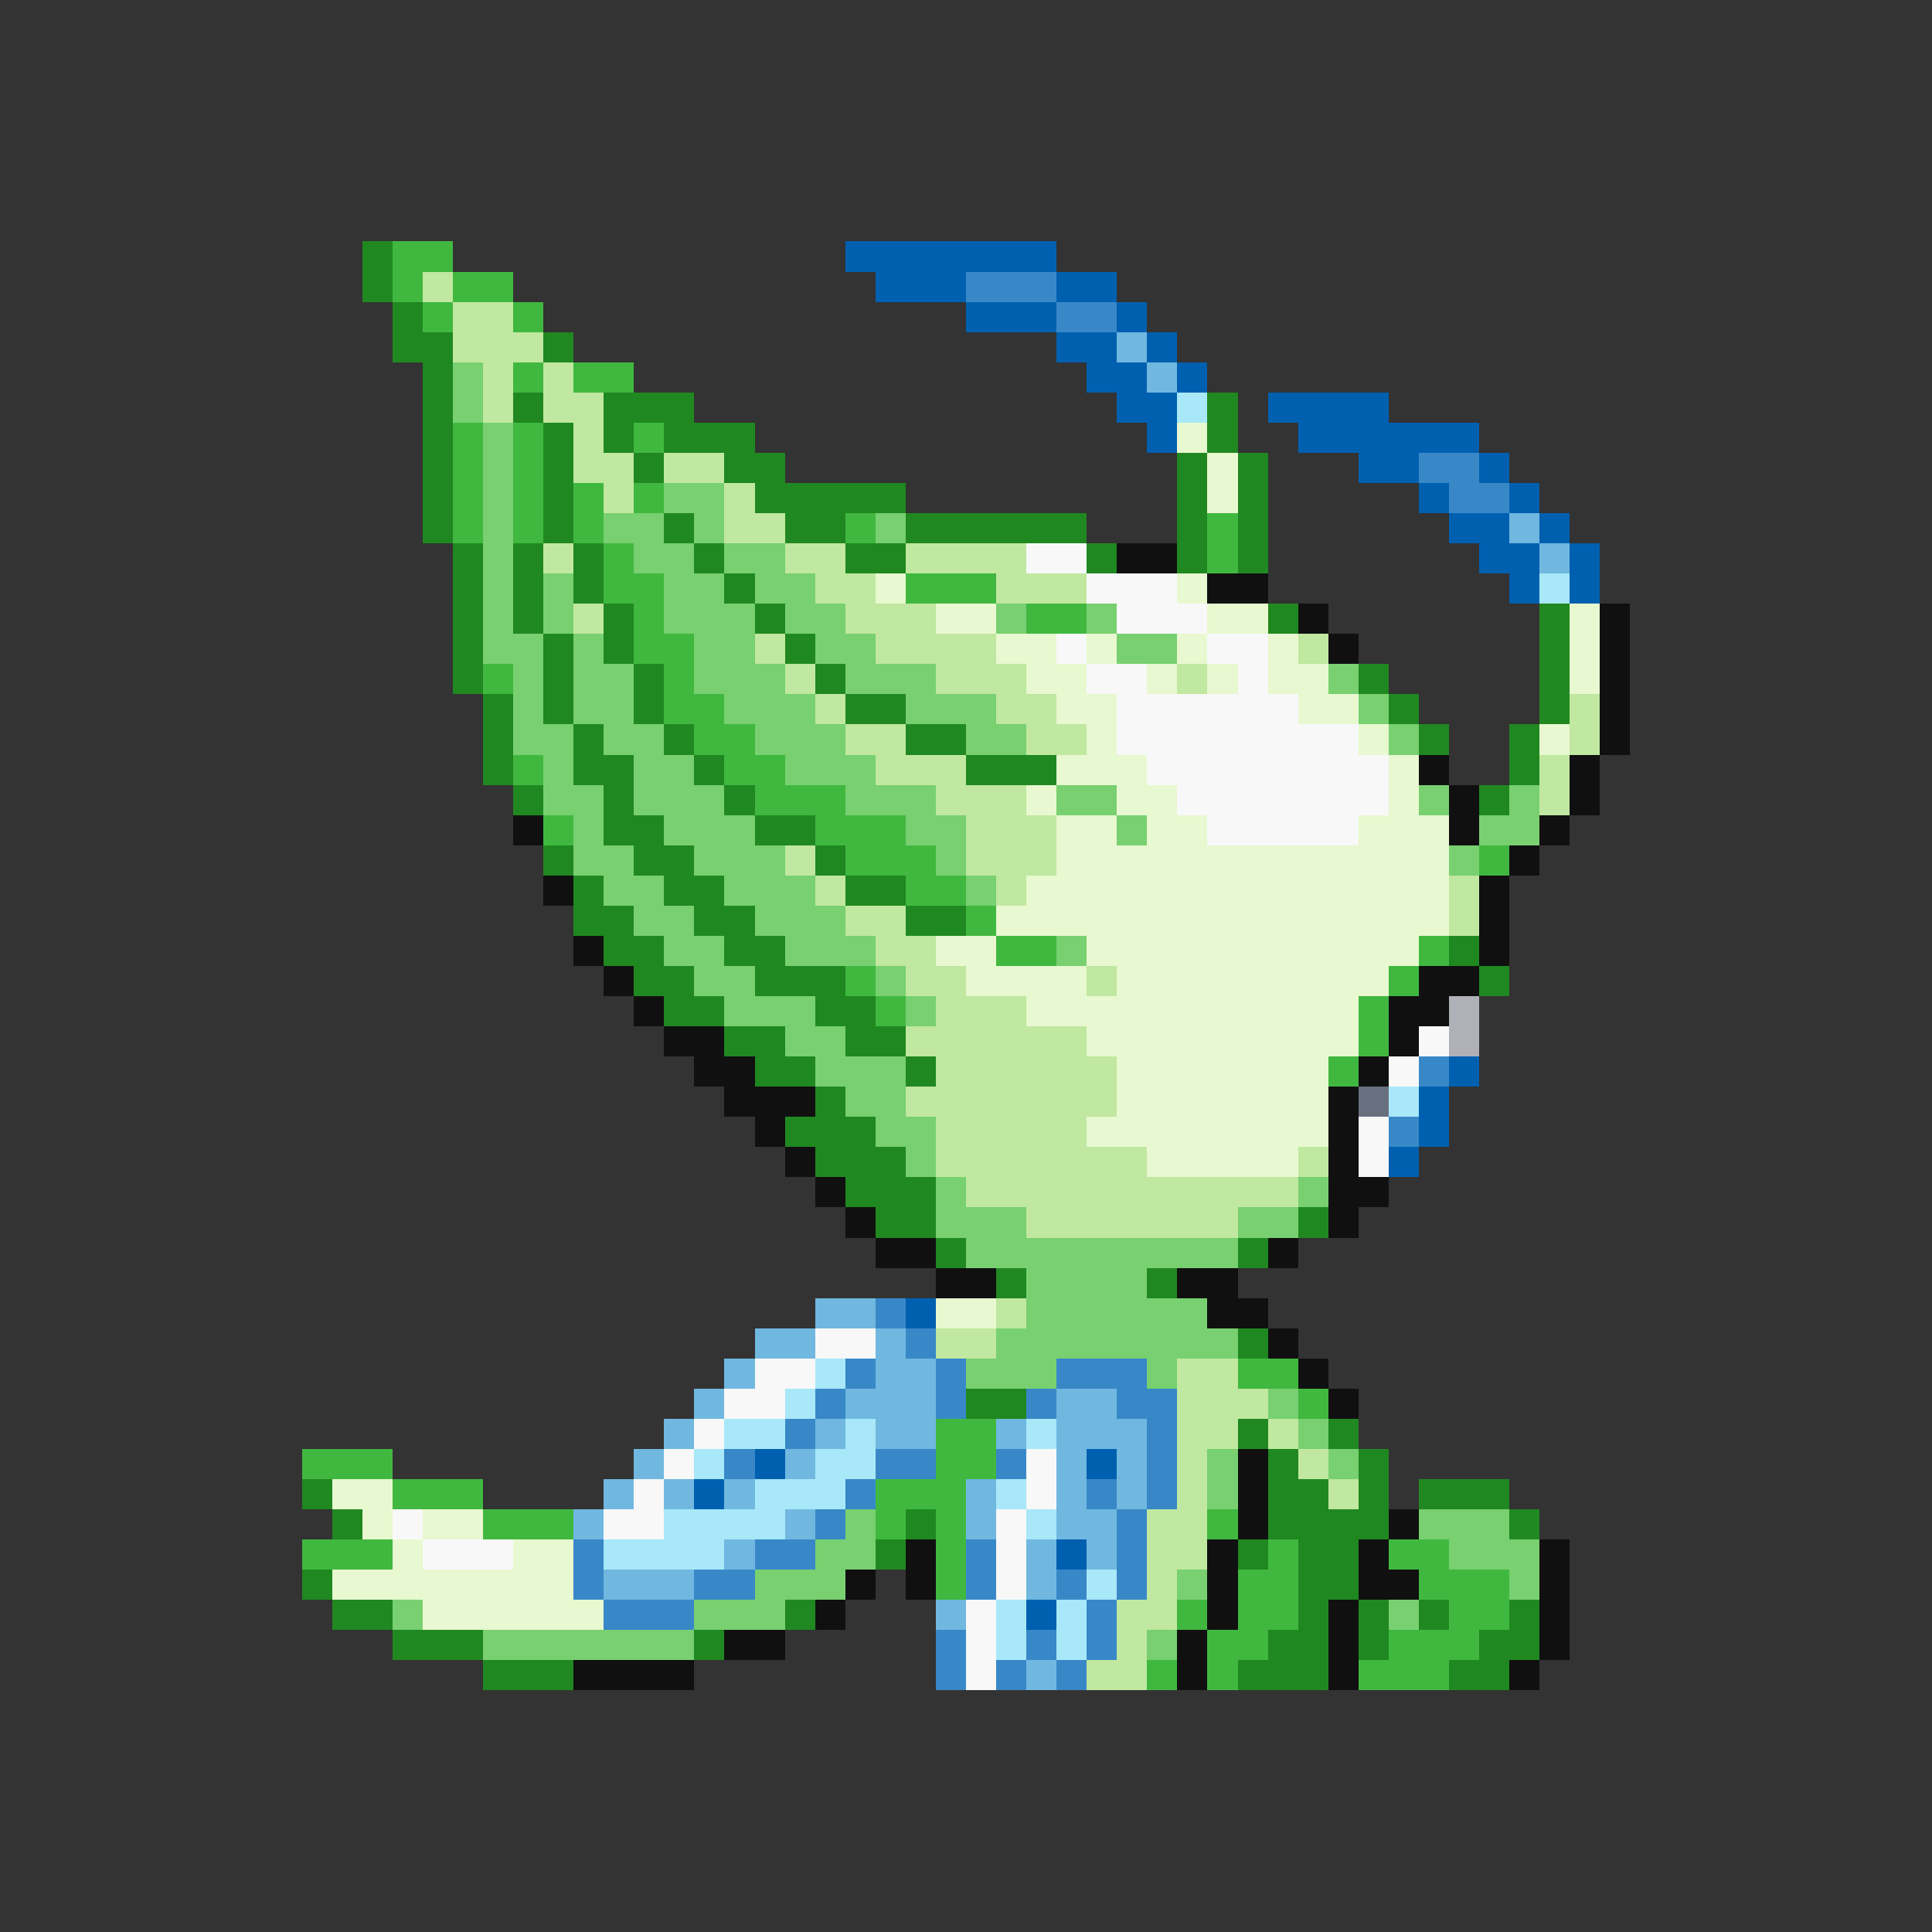 <svg xmlns="http://www.w3.org/2000/svg" viewBox="0 -0.5 64 64" shape-rendering="crispEdges">
<rect x="0" y="-0.5" width="64" height="64" fill="#333333" stroke="none"/>
<path stroke="#208820" d="M12 8h1M12 9h1M13 10h1M13 11h2M18 11h1M14 12h1M14 13h1M17 13h1M20 13h3M40 13h1M14 14h1M18 14h1M20 14h1M22 14h3M40 14h1M14 15h1M18 15h1M21 15h1M24 15h2M39 15h1M41 15h1M14 16h1M18 16h1M25 16h5M39 16h1M41 16h1M14 17h1M18 17h1M22 17h1M26 17h2M30 17h6M39 17h1M41 17h1M15 18h1M17 18h1M19 18h1M23 18h1M28 18h2M36 18h1M39 18h1M41 18h1M15 19h1M17 19h1M19 19h1M24 19h1M15 20h1M17 20h1M20 20h1M25 20h1M42 20h1M51 20h1M15 21h1M18 21h1M20 21h1M26 21h1M51 21h1M15 22h1M18 22h1M21 22h1M27 22h1M45 22h1M51 22h1M16 23h1M18 23h1M21 23h1M28 23h2M46 23h1M51 23h1M16 24h1M19 24h1M22 24h1M30 24h2M47 24h1M50 24h1M16 25h1M19 25h2M23 25h1M32 25h3M50 25h1M17 26h1M20 26h1M24 26h1M49 26h1M20 27h2M25 27h2M18 28h1M21 28h2M27 28h1M19 29h1M22 29h2M28 29h2M19 30h2M23 30h2M30 30h2M20 31h2M24 31h2M48 31h1M21 32h2M25 32h3M49 32h1M22 33h2M27 33h2M24 34h2M28 34h2M25 35h2M30 35h1M27 36h1M26 37h3M27 38h3M28 39h3M29 40h2M43 40h1M31 41h1M41 41h1M33 42h1M38 42h1M41 44h1M32 46h2M41 47h1M44 47h1M42 48h1M45 48h1M10 49h1M42 49h2M45 49h1M47 49h3M11 50h1M30 50h1M42 50h4M50 50h1M29 51h1M41 51h1M43 51h2M10 52h1M43 52h2M11 53h2M26 53h1M43 53h1M45 53h1M47 53h1M50 53h1M13 54h3M23 54h1M42 54h2M45 54h1M49 54h2M16 55h3M41 55h3M48 55h2" />
<path stroke="#40b840" d="M13 8h2M13 9h1M15 9h2M14 10h1M17 10h1M17 12h1M19 12h2M15 14h1M17 14h1M21 14h1M15 15h1M17 15h1M15 16h1M17 16h1M19 16h1M21 16h1M15 17h1M17 17h1M19 17h1M28 17h1M40 17h1M20 18h1M40 18h1M20 19h2M30 19h3M21 20h1M34 20h2M21 21h2M16 22h1M22 22h1M22 23h2M23 24h2M17 25h1M24 25h2M25 26h3M18 27h1M27 27h3M28 28h3M49 28h1M30 29h2M32 30h1M33 31h2M47 31h1M28 32h1M46 32h1M29 33h1M45 33h1M45 34h1M44 35h1M41 45h2M43 46h1M31 47h2M10 48h3M31 48h2M13 49h3M29 49h3M16 50h3M29 50h1M31 50h1M40 50h1M10 51h3M31 51h1M42 51h1M46 51h2M31 52h1M41 52h2M47 52h3M39 53h1M41 53h2M48 53h2M40 54h2M46 54h3M38 55h1M40 55h1M45 55h3" />
<path stroke="#0060b0" d="M28 8h7M29 9h3M35 9h2M32 10h3M37 10h1M35 11h2M38 11h1M36 12h2M39 12h1M37 13h2M42 13h4M38 14h1M43 14h6M45 15h2M49 15h1M47 16h1M50 16h1M48 17h2M51 17h1M49 18h2M52 18h1M50 19h1M52 19h1M48 35h1M47 36h1M47 37h1M46 38h1M30 43h1M25 48h1M36 48h1M23 49h1M35 51h1M34 53h1" />
<path stroke="#c0e8a0" d="M14 9h1M15 10h2M15 11h3M16 12h1M18 12h1M16 13h1M18 13h2M19 14h1M19 15h2M22 15h2M20 16h1M24 16h1M24 17h2M18 18h1M26 18h2M30 18h4M27 19h2M33 19h3M19 20h1M28 20h3M25 21h1M29 21h4M43 21h1M26 22h1M31 22h3M39 22h1M27 23h1M33 23h2M52 23h1M28 24h2M34 24h2M52 24h1M29 25h3M51 25h1M31 26h3M51 26h1M32 27h3M26 28h1M32 28h3M27 29h1M33 29h1M48 29h1M28 30h2M48 30h1M29 31h2M30 32h2M36 32h1M31 33h3M30 34h6M31 35h6M30 36h7M31 37h5M31 38h7M43 38h1M32 39h11M34 40h7M33 43h1M31 44h2M39 45h2M39 46h3M39 47h2M42 47h1M39 48h1M43 48h1M39 49h1M44 49h1M38 50h2M38 51h2M38 52h1M37 53h2M37 54h1M36 55h2" />
<path stroke="#3888c8" d="M32 9h3M35 10h2M47 15h2M48 16h2M47 35h1M46 37h1M29 43h1M30 44h1M28 45h1M31 45h1M35 45h3M27 46h1M31 46h1M34 46h1M37 46h2M26 47h1M38 47h1M24 48h1M29 48h2M33 48h1M38 48h1M28 49h1M36 49h1M38 49h1M27 50h1M37 50h1M19 51h1M25 51h2M32 51h1M37 51h1M19 52h1M23 52h2M32 52h1M35 52h1M37 52h1M20 53h3M36 53h1M31 54h1M34 54h1M36 54h1M31 55h1M33 55h1M35 55h1" />
<path stroke="#70b8e0" d="M37 11h1M38 12h1M50 17h1M51 18h1M27 43h2M25 44h2M29 44h1M24 45h1M29 45h2M23 46h1M28 46h3M35 46h2M22 47h1M27 47h1M29 47h2M33 47h1M35 47h3M21 48h1M26 48h1M35 48h1M37 48h1M20 49h1M22 49h1M24 49h1M32 49h1M35 49h1M37 49h1M19 50h1M26 50h1M32 50h1M35 50h2M24 51h1M34 51h1M36 51h1M20 52h3M34 52h1M31 53h1M34 55h1" />
<path stroke="#78d070" d="M15 12h1M15 13h1M16 14h1M16 15h1M16 16h1M22 16h2M16 17h1M20 17h2M23 17h1M29 17h1M16 18h1M21 18h2M24 18h2M16 19h1M18 19h1M22 19h2M25 19h2M16 20h1M18 20h1M22 20h3M26 20h2M33 20h1M36 20h1M16 21h2M19 21h1M23 21h2M27 21h2M37 21h2M17 22h1M19 22h2M23 22h3M28 22h3M44 22h1M17 23h1M19 23h2M24 23h3M30 23h3M45 23h1M17 24h2M20 24h2M25 24h3M32 24h2M46 24h1M18 25h1M21 25h2M26 25h3M18 26h2M21 26h3M28 26h3M35 26h2M47 26h1M50 26h1M19 27h1M22 27h3M30 27h2M37 27h1M49 27h2M19 28h2M23 28h3M31 28h1M48 28h1M20 29h2M24 29h3M32 29h1M21 30h2M25 30h3M22 31h2M26 31h3M35 31h1M23 32h2M29 32h1M24 33h3M30 33h1M26 34h2M27 35h3M28 36h2M29 37h2M30 38h1M31 39h1M43 39h1M31 40h3M41 40h2M32 41h9M34 42h4M34 43h6M33 44h8M32 45h3M38 45h1M42 46h1M43 47h1M40 48h1M44 48h1M40 49h1M28 50h1M47 50h3M27 51h2M48 51h3M25 52h3M39 52h1M50 52h1M13 53h1M23 53h3M46 53h1M16 54h7M38 54h1" />
<path stroke="#a8e8f8" d="M39 13h1M51 19h1M46 36h1M27 45h1M26 46h1M24 47h2M28 47h1M34 47h1M23 48h1M27 48h2M25 49h3M33 49h1M22 50h4M34 50h1M20 51h4M36 52h1M33 53h1M35 53h1M33 54h1M35 54h1" />
<path stroke="#e8f8d0" d="M39 14h1M40 15h1M40 16h1M29 19h1M39 19h1M31 20h2M40 20h2M52 20h1M33 21h2M36 21h1M39 21h1M42 21h1M52 21h1M34 22h2M38 22h1M40 22h1M42 22h2M52 22h1M35 23h2M43 23h2M36 24h1M45 24h1M51 24h1M35 25h3M46 25h1M34 26h1M37 26h2M46 26h1M35 27h2M38 27h2M45 27h3M35 28h13M34 29h14M33 30h15M31 31h2M36 31h11M32 32h4M37 32h9M34 33h11M36 34h9M37 35h7M37 36h7M36 37h8M38 38h5M31 43h2M11 49h2M12 50h1M14 50h2M13 51h1M17 51h2M11 52h8M14 53h6" />
<path stroke="#f8f8f8" d="M34 18h2M36 19h3M37 20h3M35 21h1M40 21h2M36 22h2M41 22h1M37 23h6M37 24h8M38 25h8M39 26h7M40 27h5M47 34h1M46 35h1M45 37h1M45 38h1M27 44h2M25 45h2M24 46h2M23 47h1M22 48h1M34 48h1M21 49h1M34 49h1M13 50h1M20 50h2M33 50h1M14 51h3M33 51h1M33 52h1M32 53h1M32 54h1M32 55h1" />
<path stroke="#101010" d="M37 18h2M40 19h2M43 20h1M53 20h1M44 21h1M53 21h1M53 22h1M53 23h1M53 24h1M47 25h1M52 25h1M48 26h1M52 26h1M17 27h1M48 27h1M51 27h1M50 28h1M18 29h1M49 29h1M49 30h1M19 31h1M49 31h1M20 32h1M47 32h2M21 33h1M46 33h2M22 34h2M46 34h1M23 35h2M45 35h1M24 36h3M44 36h1M25 37h1M44 37h1M26 38h1M44 38h1M27 39h1M44 39h2M28 40h1M44 40h1M29 41h2M42 41h1M31 42h2M39 42h2M40 43h2M42 44h1M43 45h1M44 46h1M41 48h1M41 49h1M41 50h1M46 50h1M30 51h1M40 51h1M45 51h1M51 51h1M28 52h1M30 52h1M40 52h1M45 52h2M51 52h1M27 53h1M40 53h1M44 53h1M51 53h1M24 54h2M39 54h1M44 54h1M51 54h1M19 55h4M39 55h1M44 55h1M50 55h1" />
<path stroke="#b0b0b8" d="M48 33h1M48 34h1" />
<path stroke="#687080" d="M45 36h1" />
</svg>